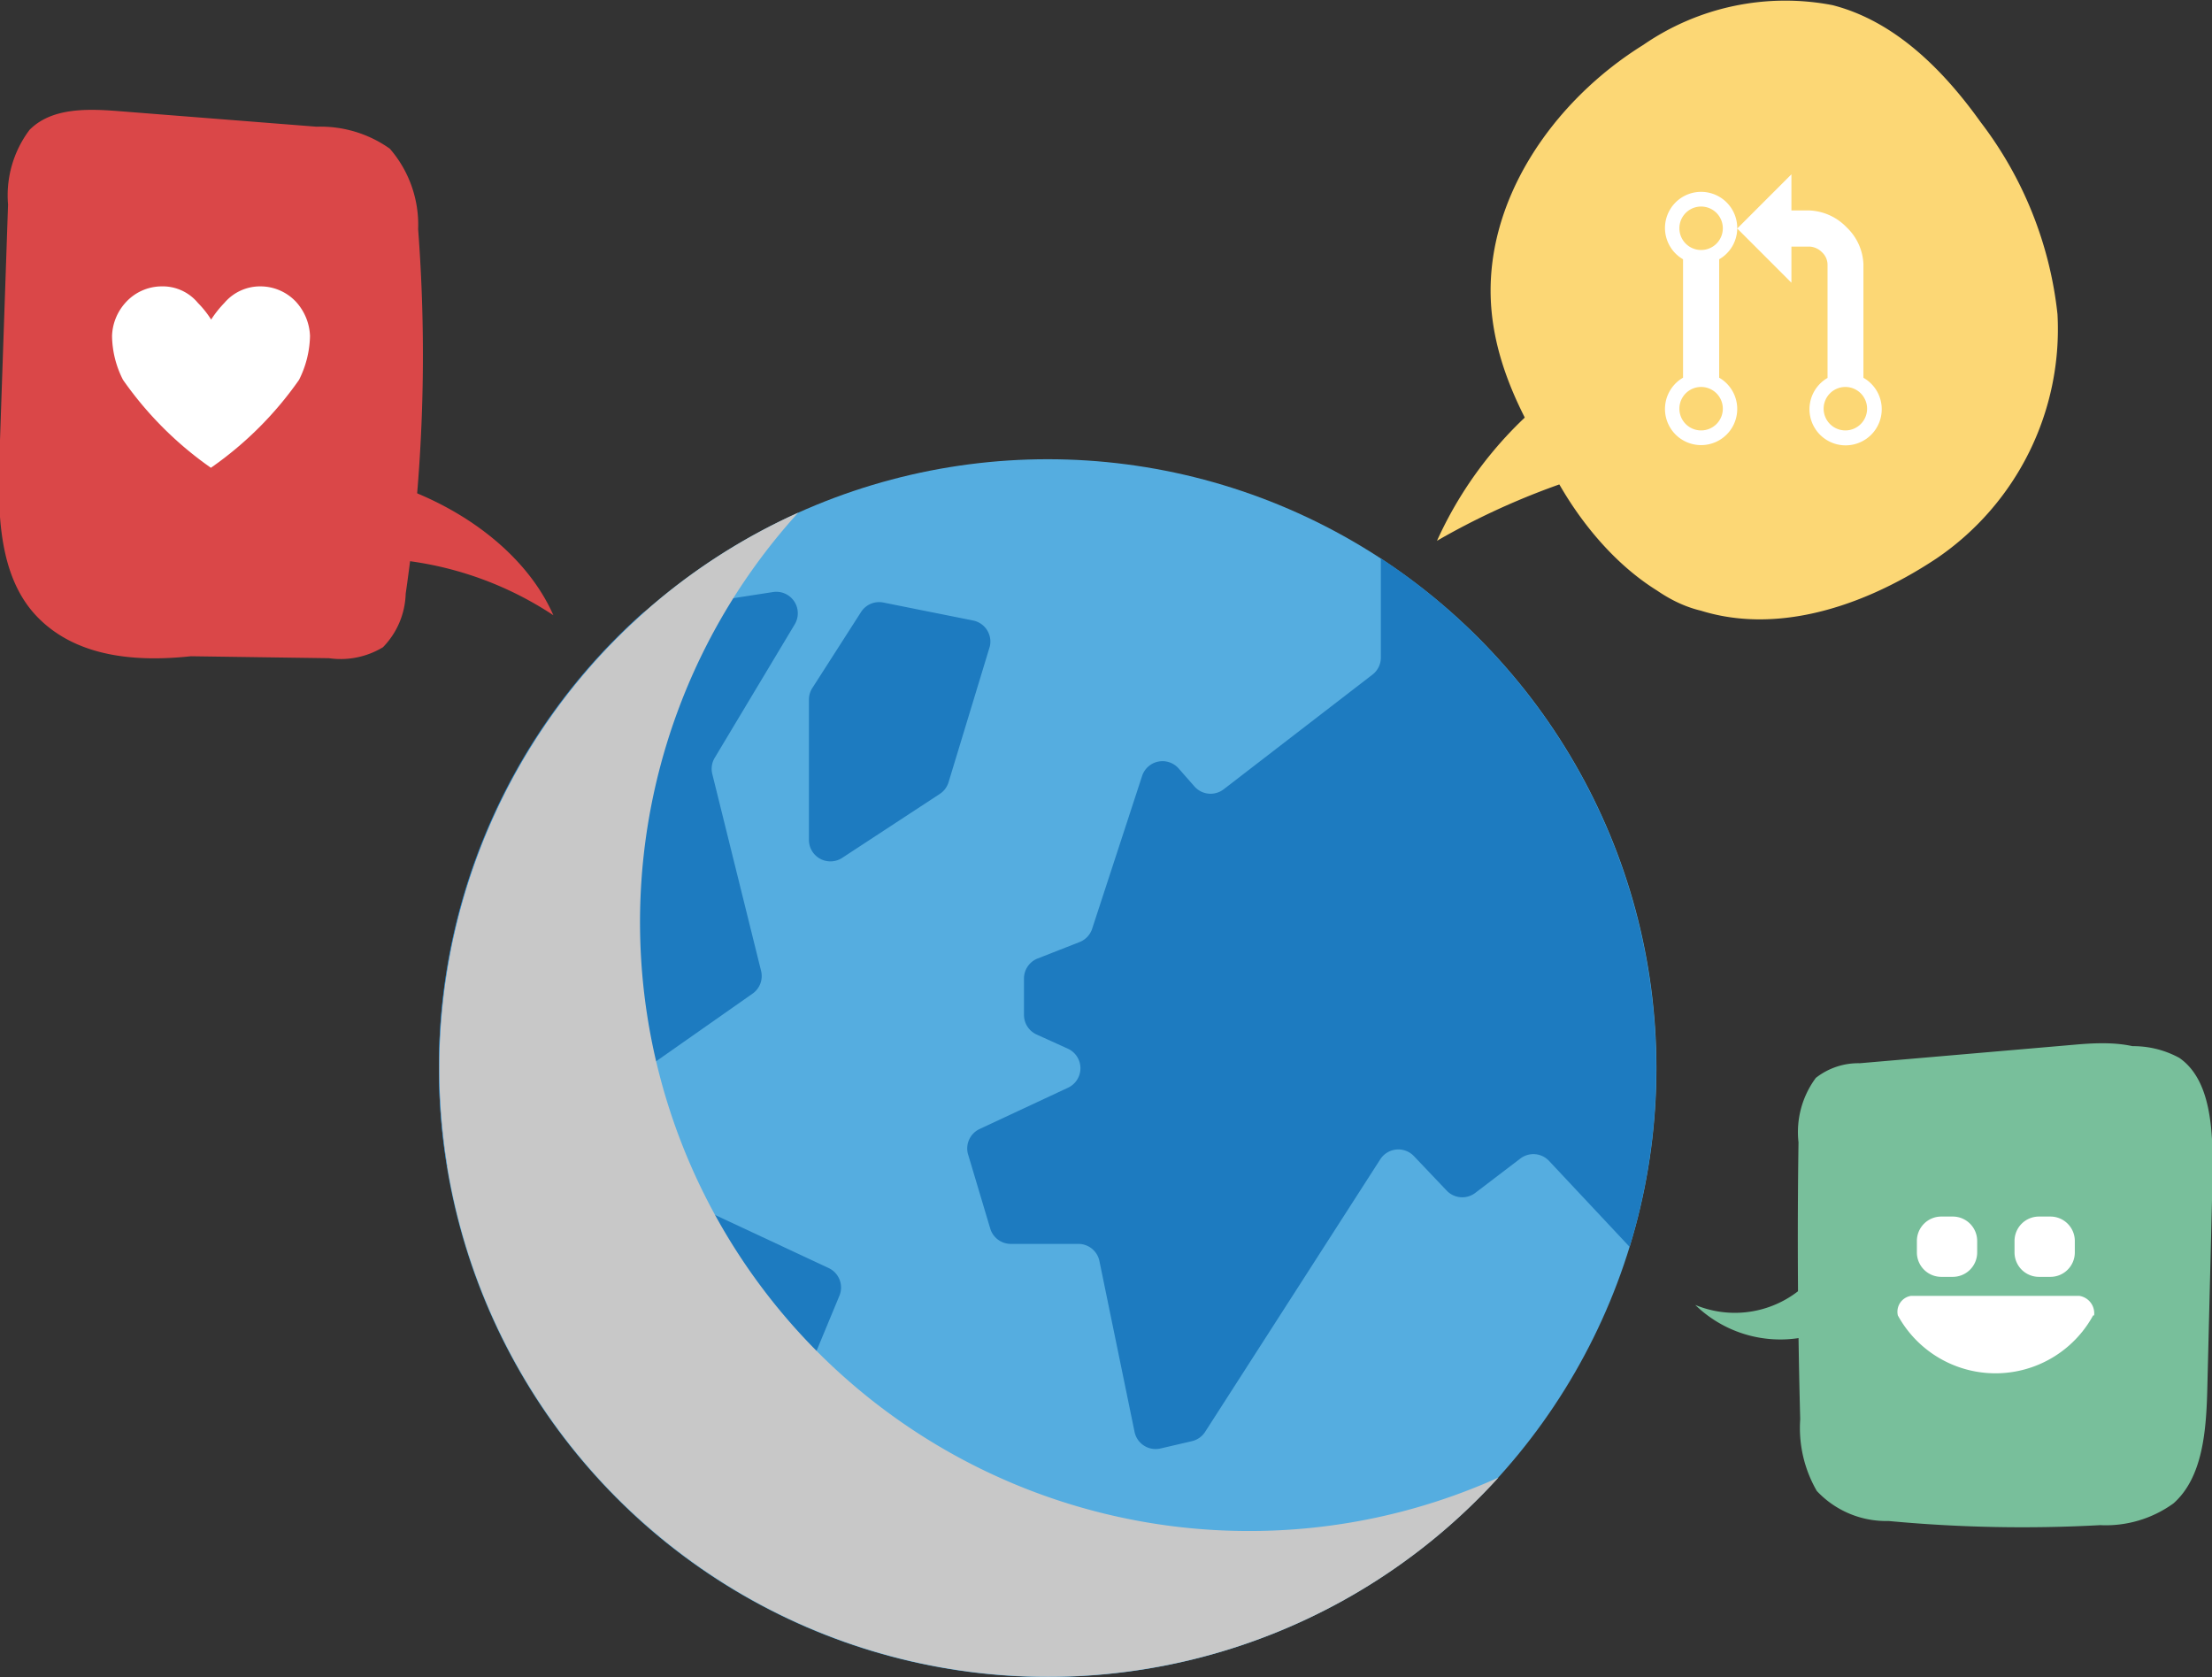 <svg xmlns="http://www.w3.org/2000/svg" viewBox="0 0 90.62 68.69"><rect x="0" y="0" width="90.62" height="68.69" fill="#333333" stroke="none"/><title>work-better</title><g style="isolation:isolate"><g id="Layer_2" data-name="Layer 2"><circle cx="42.92" cy="43.75" r="24.94" style="fill:#55ade0"/><path d="M1440.15,279.34a25.09,25.09,0,0,0,.33,4c2.66,1.31,5.72,2.74,6.9,3.29a0.87,0.87,0,0,1,.5.79v9.93a25,25,0,0,0,3.83,3l4.85-11.69a0.88,0.88,0,0,0-.44-1.13L1446,282.8a0.88,0.88,0,0,1-.13-1.51l7.13-5a0.88,0.88,0,0,0,.35-0.93l-2-8.07a0.88,0.88,0,0,1,.1-0.66l3.28-5.47a0.88,0.88,0,0,0-.89-1.32l-5.3.82A24.87,24.87,0,0,0,1440.15,279.34Z" transform="translate(-1422.17 -235.59)" style="fill:#1d7bc0"/><path d="M1457.45,260.65l-2,3.12a0.88,0.88,0,0,0-.14.48V270a0.88,0.88,0,0,0,1.36.73l4-2.62a0.88,0.88,0,0,0,.36-0.48l1.69-5.56A0.88,0.88,0,0,0,1462,261l-3.64-.73A0.88,0.88,0,0,0,1457.45,260.65Z" transform="translate(-1422.17 -235.59)" style="fill:#1d7bc0"/><path d="M1478.74,258.46v4.07a0.88,0.88,0,0,1-.34.69l-6.1,4.7a0.88,0.88,0,0,1-1.19-.11l-0.66-.75a0.88,0.88,0,0,0-1.49.31l-2.05,6.27a0.88,0.88,0,0,1-.52.54l-1.71.67a0.88,0.88,0,0,0-.56.82v1.49a0.88,0.88,0,0,0,.51.8l1.3,0.59a0.88,0.88,0,0,1,0,1.59l-3.64,1.7a0.88,0.88,0,0,0-.47,1l0.92,3.08a0.88,0.88,0,0,0,.84.62h2.77a0.88,0.88,0,0,1,.86.7l1.44,7a0.88,0.88,0,0,0,1.06.68l1.29-.3a0.88,0.88,0,0,0,.54-0.38l7.18-11.17a0.88,0.88,0,0,1,1.37-.13l1.35,1.42a0.88,0.88,0,0,0,1.17.09l1.85-1.41a0.88,0.88,0,0,1,1.17.1l3.3,3.52A25,25,0,0,0,1478.74,258.46Z" transform="translate(-1422.17 -235.59)" style="fill:#1d7bc0"/><path d="M1473.33,298.3a24.94,24.94,0,0,1-18.46-41.71,24.94,24.94,0,1,0,28.69,39.52A24.84,24.84,0,0,1,1473.33,298.3Z" transform="translate(-1422.17 -235.59)" style="fill:#c8c8c8;mix-blend-mode:multiply"/><path d="M1505,246a8.3,8.3,0,0,1-.76,7.77,16.49,16.49,0,0,1-6,5.34c-1.94,1.11-4.19,2-6.36,1.5s-3.86-2.59-5.18-4.53c-1.62-2.38-3.18-4.94-3.43-7.81-0.38-4.37,2.5-8.53,6.22-10.84a10.24,10.24,0,0,1,7.75-1.63c2.55,0.65,4.54,2.65,6.07,4.79a15.7,15.7,0,0,1,3.15,7.87,11.35,11.35,0,0,1-4.95,10c-3.25,2.16-7.34,3.43-10.83,1.67s-6.23-6.49-6.42-10.39" transform="translate(-1422.17 -235.59)" style="fill:#fcd775"/><path d="M1487.74,254.89a30.21,30.21,0,0,0-6.7,2.85,16.05,16.05,0,0,1,5.43-6.54" transform="translate(-1422.17 -235.59)" style="fill:#fcd775"/><path d="M1435.65,262.55a3.34,3.34,0,0,0,2.21-.45,3.27,3.27,0,0,0,.93-2.19,68,68,0,0,0,.51-14.93,4.75,4.75,0,0,0-1.16-3.3,4.9,4.9,0,0,0-3-.9l-8.13-.64c-1.28-.1-2.73-0.14-3.63.77a4.46,4.46,0,0,0-.88,3.06l-0.35,10.23c-0.08,2.34-.06,5,1.55,6.66s4.06,1.85,6.29,1.61Z" transform="translate(-1422.17 -235.59)" style="fill:#da4748"/><path d="M1436.47,258.46a14.09,14.09,0,0,1,8.37,2.33c-1.23-2.8-4.47-5.07-8.32-5.82" transform="translate(-1422.17 -235.59)" style="fill:#da4748"/><g id="Octicons"><g id="heart"><path id="Shape" d="M1434.34,248a2,2,0,0,0-1.49-.68,1.92,1.92,0,0,0-1.49.68,4.39,4.39,0,0,0-.54.68,3.94,3.94,0,0,0-.54-0.68,1.87,1.87,0,0,0-1.49-.68,2,2,0,0,0-1.49.68,2.13,2.13,0,0,0-.54,1.35,4.05,4.05,0,0,0,.45,1.8,14.56,14.56,0,0,0,3.6,3.6,14.52,14.52,0,0,0,3.61-3.6,4.17,4.17,0,0,0,.45-1.8,2.19,2.19,0,0,0-.54-1.36h0Z" transform="translate(-1422.17 -235.59)" style="fill:#fff"/></g></g><g id="Octicons-2" data-name="Octicons"><g id="git-pull-request"><path id="Shape-2" data-name="Shape" d="M1498.51,251.06v-4.64a2.2,2.2,0,0,0-.69-1.52,2.24,2.24,0,0,0-1.52-.69h-0.74v-1.48l-2.22,2.22,2.22,2.22v-1.48h0.74a0.77,0.77,0,0,1,.51.23,0.7,0.7,0,0,1,.23.51v4.64a1.48,1.48,0,1,0,1.48,0h0Zm-0.74,2.16a0.89,0.89,0,1,1,.89-0.89,0.89,0.89,0,0,1-.89.89h0Zm-4.43-8.28a1.48,1.48,0,1,0-2.22,1.27v4.85a1.48,1.48,0,1,0,1.48,0v-4.85a1.47,1.47,0,0,0,.74-1.27h0Zm-0.59,7.39a0.89,0.89,0,1,1-.89-0.89,0.89,0.89,0,0,1,.89.89h0Zm-0.89-6.5a0.89,0.89,0,1,1,.89-0.89,0.89,0.89,0,0,1-.89.89h0Z" transform="translate(-1422.17 -235.59)" style="fill:#fff"/></g></g><path d="M1498.88,294.88a20.77,20.77,0,0,0,9.12.74,4.66,4.66,0,0,0,3.15-1.45c0.85-1.08.92-2.66,0.93-4.11q0-3.57,0-7.13a5.8,5.8,0,0,0-.78-3.43c-1-1.27-2.67-1.25-4.13-1.12l-8.81.76a2.82,2.82,0,0,0-1.8.6,3.73,3.73,0,0,0-.71,2.64q-0.08,5.67.07,11.34a5.15,5.15,0,0,0,.68,2.94,3.89,3.89,0,0,0,2.94,1.23,58.58,58.58,0,0,0,8.67.17,4.73,4.73,0,0,0,3-.89c1.21-1.07,1.35-3,1.39-4.78l0.22-8.84c0-1.7-.07-3.73-1.37-4.63a3.94,3.94,0,0,0-2.62-.41l-9.89.78" transform="translate(-1422.17 -235.59)" style="fill:#78bf9b"/><path d="M1496.62,290.22a5,5,0,0,1-5-1.18,4.23,4.23,0,0,0,5-1.36" transform="translate(-1422.17 -235.59)" style="fill:#78bf9b"/><g id="Octicons-3" data-name="Octicons"><g id="smiley"><path id="Shape-3" data-name="Shape" d="M1500.7,286.89v-0.47a1,1,0,0,1,1-1h0.47a1,1,0,0,1,1,1v0.47a1,1,0,0,1-1,1h-0.47a1,1,0,0,1-1-1h0Zm4,0v-0.47a1,1,0,0,1,1-1h0.47a1,1,0,0,1,1,1v0.47a1,1,0,0,1-1,1h-0.47a1,1,0,0,1-1-1h0Zm3.22,2.58a4.56,4.56,0,0,1-8,0,0.66,0.66,0,0,1,.53-0.8h6.91a0.72,0.72,0,0,1,.6.8h0Z" transform="translate(-1422.17 -235.59)" style="fill:#fff"/></g></g></g></g></svg>